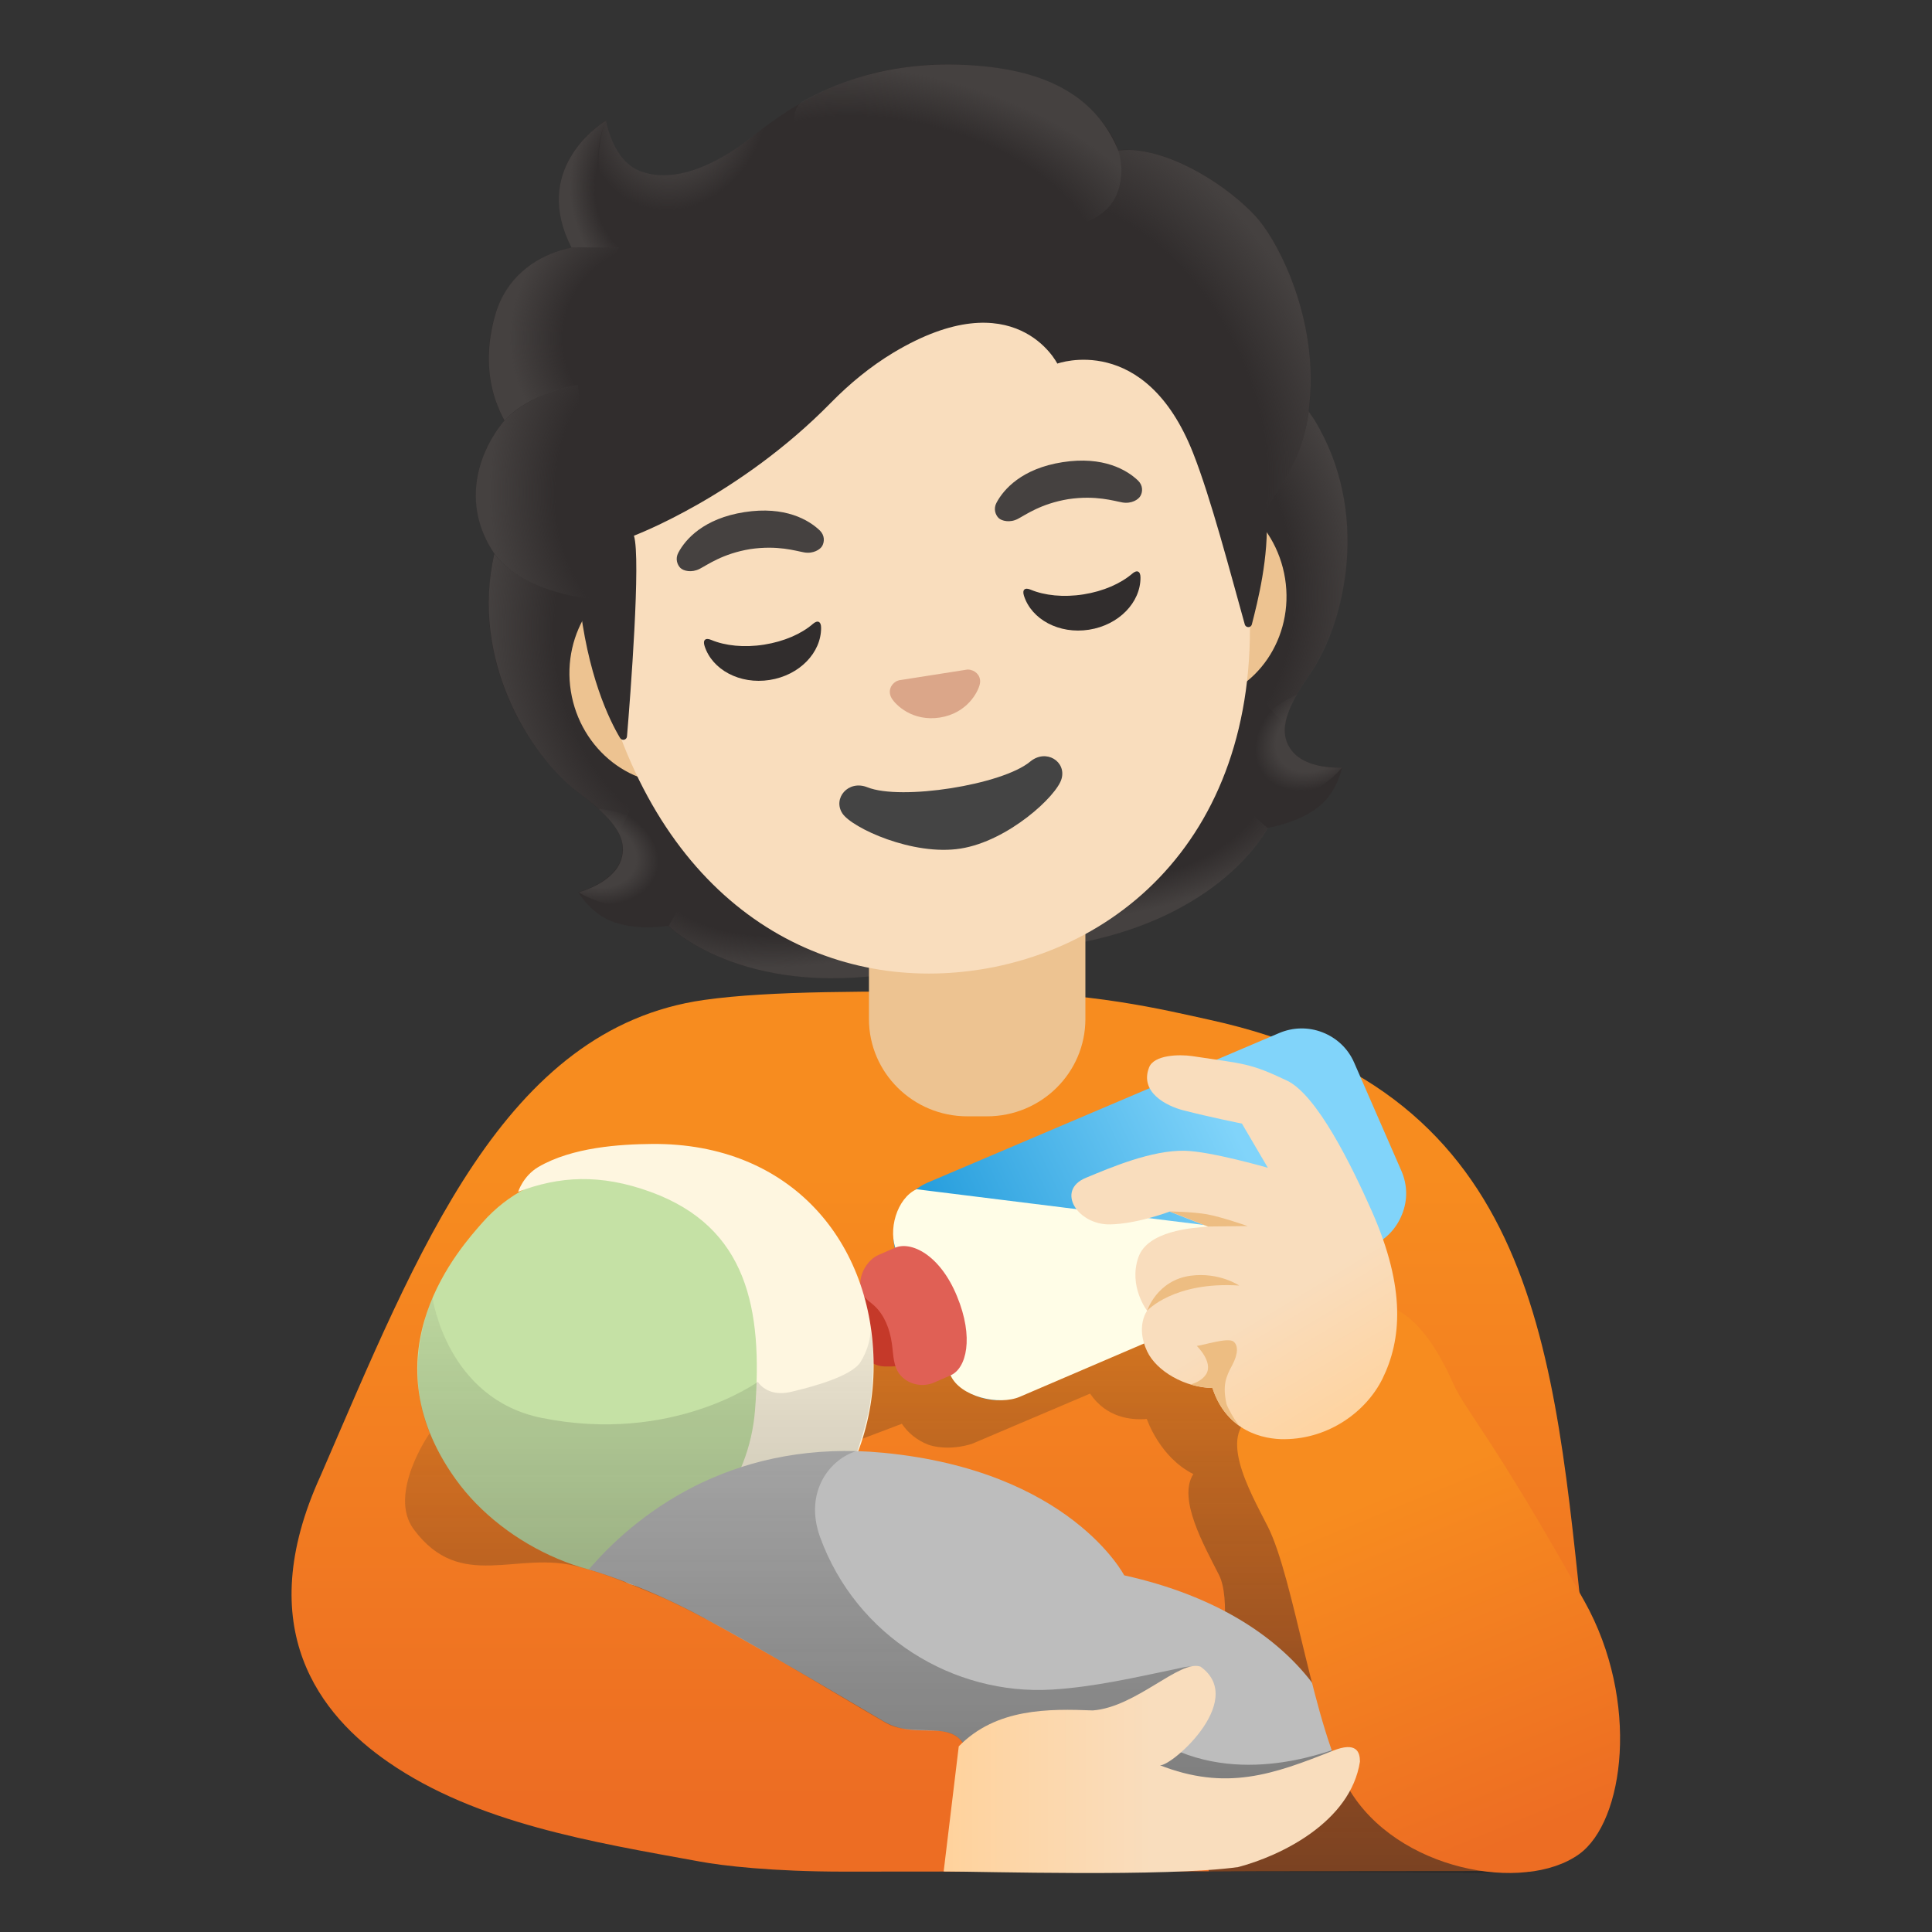 <svg viewBox="0 0 128 128" xmlns="http://www.w3.org/2000/svg">
  <rect x="0" y="0" width="128" height="128" fill="#333333" stroke="none"/>
  <defs>
    <linearGradient id="shadow_x5F_body_2_" gradientTransform="matrix(1 0 0 -1 0 0)" gradientUnits="userSpaceOnUse" x1="78.158" x2="78.158" y1="-145.563" y2="-73.735">
      <stop offset="0" stop-color="#212121" stop-opacity="0.8"/>
      <stop offset="1" stop-color="#212121" stop-opacity="0"/>
    </linearGradient>
    <linearGradient id="SVGID_10_" gradientTransform="matrix(1 0 0 -1 0 0)" gradientUnits="userSpaceOnUse" x1="91.695" x2="101.028" y1="-98.887" y2="-121.721">
      <stop offset="0" stop-color="#F78C1F"/>
      <stop offset="1" stop-color="#ED6D23"/>
    </linearGradient>
    <linearGradient id="SVGID_7_" gradientTransform="matrix(1 0 0 -1 0 0)" gradientUnits="userSpaceOnUse" x1="62.25" x2="62.25" y1="-77.707" y2="-119.289">
      <stop offset="0" stop-color="#F78C1F"/>
      <stop offset="1" stop-color="#ED6D23"/>
    </linearGradient>
    <linearGradient id="SVGID_8_" gradientTransform="matrix(1 0 0 -1 0 0)" gradientUnits="userSpaceOnUse" x1="82.942" x2="57.032" y1="-77.22" y2="-89.591">
      <stop offset="0" stop-color="#81D4FA"/>
      <stop offset="1" stop-color="#0288D1"/>
    </linearGradient>
    <linearGradient id="SVGID_9_" gradientTransform="matrix(1 0 0 -1 0 0)" gradientUnits="userSpaceOnUse" x1="57.875" x2="57.875" y1="-122.14" y2="-80.279">
      <stop offset="0.1" stop-color="#212121" stop-opacity="0.4"/>
      <stop offset="1" stop-color="#252525" stop-opacity="0"/>
    </linearGradient>
    <linearGradient id="hand_1_" gradientTransform="matrix(1 0 0 -1 0 0)" gradientUnits="userSpaceOnUse" x1="62.512" x2="90.095" y1="-117.239" y2="-117.239">
      <stop offset="0" stop-color="#FFD29C"/>
      <stop offset="0.5" stop-color="#F9DDBD"/>
    </linearGradient>
    <linearGradient id="hand_x5F_fill_2_" gradientTransform="matrix(0.99 0.143 0.143 -0.99 0 0)" gradientUnits="userSpaceOnUse" x1="102.526" x2="89.329" y1="-81.379" y2="-65.218">
      <stop offset="0" stop-color="#FFD29C"/>
      <stop offset="0.5" stop-color="#F9DDBD"/>
    </linearGradient>
    <radialGradient id="SVGID_1_" cx="63.338" cy="131.059" gradientTransform="matrix(0.987 -0.161 0.079 0.485 0 0)" gradientUnits="userSpaceOnUse" r="15.12">
      <stop offset="0.728" stop-color="#454140" stop-opacity="0"/>
      <stop offset="1" stop-color="#454140"/>
    </radialGradient>
    <radialGradient id="SVGID_2_" cx="-44.516" cy="-120.562" gradientTransform="matrix(-0.826 0.564 -0.419 -0.612 0 0)" gradientUnits="userSpaceOnUse" r="4.468">
      <stop offset="0.663" stop-color="#454140"/>
      <stop offset="1" stop-color="#454140" stop-opacity="0"/>
    </radialGradient>
    <radialGradient id="SVGID_3_" cx="-54.328" cy="75.306" gradientTransform="matrix(-0.234 -0.972 0.81 -0.195 0 0)" gradientUnits="userSpaceOnUse" r="19.627">
      <stop offset="0.725" stop-color="#454140" stop-opacity="0"/>
      <stop offset="1" stop-color="#454140"/>
    </radialGradient>
    <radialGradient id="SVGID_4_" cx="-46.28" cy="-53.732" gradientTransform="matrix(-0.087 -0.996 -0.83 0.073 0 0)" gradientUnits="userSpaceOnUse" r="19.627">
      <stop offset="0.725" stop-color="#454140" stop-opacity="0"/>
      <stop offset="1" stop-color="#454140"/>
    </radialGradient>
    <radialGradient id="SVGID_5_" cx="-44.523" cy="131.064" gradientTransform="matrix(-0.987 0.161 0.079 0.485 0 0)" gradientUnits="userSpaceOnUse" r="15.12">
      <stop offset="0.728" stop-color="#454140" stop-opacity="0"/>
      <stop offset="1" stop-color="#454140"/>
    </radialGradient>
    <radialGradient id="SVGID_6_" cx="53.167" cy="-58.937" gradientTransform="matrix(0.962 0.272 0.202 -0.714 0 0)" gradientUnits="userSpaceOnUse" r="4.468">
      <stop offset="0.663" stop-color="#454140"/>
      <stop offset="1" stop-color="#454140" stop-opacity="0"/>
    </radialGradient>
    <radialGradient id="SVGID_11_" cx="57.406" cy="67.843" gradientTransform="matrix(0.457 0.889 0.66 -0.339 0 0)" gradientUnits="userSpaceOnUse" r="23.006">
      <stop offset="0.699" stop-color="#454140" stop-opacity="0"/>
      <stop offset="1" stop-color="#454140"/>
    </radialGradient>
    <radialGradient id="SVGID_12_" cx="44.646" cy="6.741" gradientTransform="matrix(0.946 0.324 0.385 -1.122 0 0)" gradientUnits="userSpaceOnUse" r="6.032">
      <stop offset="0.58" stop-color="#454140"/>
      <stop offset="1" stop-color="#454140" stop-opacity="0"/>
    </radialGradient>
    <radialGradient id="SVGID_13_" cx="-60.799" cy="1.947" gradientTransform="matrix(-0.989 -0.238 -0.13 0.557 0 0)" gradientUnits="userSpaceOnUse" r="18.544">
      <stop offset="0.699" stop-color="#454140" stop-opacity="0"/>
      <stop offset="1" stop-color="#454140"/>
    </radialGradient>
    <radialGradient id="SVGID_14_" cx="40.702" cy="-15.987" gradientTransform="matrix(0.987 -0.161 -0.197 -1.207 0 0)" gradientUnits="userSpaceOnUse" r="5.537">
      <stop offset="0.702" stop-color="#454140" stop-opacity="0"/>
      <stop offset="1" stop-color="#454140"/>
    </radialGradient>
    <radialGradient id="SVGID_15_" cx="-46.19" cy="19.174" gradientTransform="matrix(-0.995 -0.101 -0.094 0.931 0 0)" gradientUnits="userSpaceOnUse" r="10.384">
      <stop offset="0.66" stop-color="#454140" stop-opacity="0"/>
      <stop offset="1" stop-color="#454140"/>
    </radialGradient>
    <radialGradient id="SVGID_16_" cx="42.491" cy="-24.111" gradientTransform="matrix(1 -0.025 -0.035 -1.405 0 0)" gradientUnits="userSpaceOnUse" r="10.902">
      <stop offset="0.598" stop-color="#454140" stop-opacity="0"/>
      <stop offset="1" stop-color="#454140"/>
    </radialGradient>
  </defs>
  <path id="hair_4_" d="M85.59,49.74 C84.56,48.42 85.33,46.78 86.76,44.68 C89.03,41.34 90.92,34.14 87.04,27.78 C87.05,27.74 86.3,26.68 86.31,26.64 L85.16,26.77 C84.78,26.78 72.23,28.8 59.68,30.85 C47.13,32.9 34.58,34.98 34.22,35.09 C34.22,35.09 32.73,36.61 32.75,36.64 C31.09,43.91 35.17,50.12 38.39,52.57 C40.42,54.11 41.67,55.42 41.11,56.99 C40.57,58.52 38.31,59.1 38.31,59.1 C38.31,59.1 39.07,60.45 40.48,61.02 C41.78,61.54 43.26,61.48 44.26,61.34 C44.26,61.34 49.07,66.12 59.31,64.45 L65.01,63.52 L70.71,62.59 C80.95,60.92 83.99,54.85 83.99,54.85 C84.99,54.66 86.41,54.26 87.48,53.35 C88.63,52.37 88.92,50.84 88.92,50.84 C88.92,50.84 86.59,51.02 85.59,49.74 Z" fill="#312D2D"/>
  <path d="M65.01,63.54 L64.03,57.52 L82,53.1 L83.99,54.87 C83.99,54.87 80.96,60.93 70.71,62.61 L65.01,63.54 Z" fill="url(#SVGID_1_)"/>
  <path d="M83.52,52.25 C80.11,48.55 85.91,46.02 85.91,46.02 C85.91,46.02 85.91,46.02 85.92,46.02 C85.08,47.5 84.79,48.72 85.59,49.74 C86.59,51.02 88.92,50.85 88.92,50.85 C88.92,50.85 86.24,54.14 83.52,52.25 Z" fill="url(#SVGID_2_)"/>
  <path d="M87.06,27.78 C90.84,33.94 89.1,41.19 86.91,44.49 C86.61,44.94 85.3,46.72 85.15,48 C85.15,48 77.68,40.51 75.05,35.83 C74.52,34.88 74.02,33.9 73.8,32.84 C73.64,32.04 73.61,31.07 73.95,30.31 C74.38,29.38 86.62,27.13 86.62,27.13 C86.62,27.14 87.06,27.78 87.06,27.78 Z" fill="url(#SVGID_3_)"/>
  <path d="M32.76,36.65 C31.13,43.69 35.09,50.02 38.23,52.44 C38.66,52.77 40.46,54.04 41.01,55.2 C41.01,55.2 45.7,45.73 46.71,40.45 C46.91,39.38 47.08,38.29 46.95,37.22 C46.85,36.41 46.57,35.48 46,34.87 C45.3,34.13 44.67,34.46 43.71,34.61 C41.87,34.91 33.77,35.75 33.14,35.86 C33.13,35.88 32.76,36.65 32.76,36.65 Z" fill="url(#SVGID_4_)"/>
  <path d="M65.04,63.53 L64.06,57.51 L45.62,59.04 L44.3,61.35 C44.3,61.35 49.11,66.13 59.35,64.46 L65.04,63.53 Z" fill="url(#SVGID_5_)"/>
  <path d="M43.9,58.72 C45.95,54.13 39.65,53.58 39.65,53.58 C39.65,53.58 39.65,53.58 39.64,53.59 C40.91,54.72 41.57,55.79 41.14,57.01 C40.6,58.54 38.34,59.12 38.34,59.12 C38.34,59.12 41.92,61.39 43.9,58.72 Z" fill="url(#SVGID_6_)"/>
  <path d="M101.26,123.96 C96.93,123.96 60.8,124 55.97,124 C51.14,124 47.86,123.61 46.35,123.33 C39.27,122.04 31.59,120.8 25.73,116.75 C21.25,113.66 16.6,107.92 21.24,97.77 C27.71,82.85 33.38,68.13 46.64,66.25 C51.08,65.62 57.61,65.69 64.94,65.69 C72.27,65.69 77.1,66.9 80.16,67.57 C102.01,72.36 102.93,89.55 104.93,108.25 C104.93,108.25 106.64,123.96 101.26,123.96 Z" fill="url(#SVGID_7_)"/>
  <path d="M64.74,59.63 L57.57,59.63 L57.57,67.51 C57.57,71.07 60.49,73.96 64.09,73.96 L65.39,73.96 C68.99,73.96 71.91,71.07 71.91,67.51 L71.91,59.63 C71.91,59.63 64.74,59.63 64.74,59.63 Z" fill="#EDC391"/>
  <path id="shadow_x5F_body_1_" d="M101.73,109.32 C95.6,98.35 93.87,96.76 93.01,94.84 C91.58,91.63 90.15,90.36 89.08,89.9 C88.96,88.68 88.66,87.21 88.25,85.42 C88.88,84.99 89.37,84.39 89.66,83.67 C90.03,82.73 90.01,81.7 89.61,80.77 L86.49,73.62 C86.09,72.69 53.97,86.42 53.97,86.42 C52.92,88.17 52.52,89.71 53.84,92.59 C54.61,94.27 56.37,95.63 56.74,95.47 L59.75,94.33 L59.75,94.33 C60.17,94.95 60.77,95.43 61.49,95.71 C61.77,95.82 62.9,96.12 64.39,95.66 L72.22,92.33 C72.22,92.33 72.22,92.33 72.22,92.33 C73.3,93.92 74.92,94.1 75.98,94.01 C75.98,94.01 76.82,96.54 79.06,97.66 C78.01,99.31 79.77,102.38 80.76,104.34 C82.29,107.36 78.89,118.62 80.09,123.99 L101.28,124.09 C102.94,120.72 104.67,114.57 101.73,109.32 Z" fill="url(#shadow_x5F_body_2_)"/>
  <path d="M92.84,77.56 L89.72,70.41 C89.32,69.48 88.57,68.77 87.63,68.4 C86.69,68.03 85.66,68.05 84.73,68.45 L61.46,78.35 C59.55,79.18 58.67,81.42 59.5,83.33 L62.62,90.48 C63.02,91.41 63.77,92.12 64.71,92.49 C64.99,92.6 65.27,92.67 65.56,92.72 C66.25,92.82 66.95,92.72 67.61,92.44 L90.88,82.54 L90.88,82.54 C91.81,82.14 92.52,81.39 92.89,80.45 C93.27,79.51 93.25,78.49 92.84,77.56 Z" fill="url(#SVGID_8_)"/>
  <path d="M60.72,78.79 C59.42,79.4 58.79,81.51 59.41,82.92 L62.98,91.12 C63.6,92.53 66.18,93.15 67.59,92.53 L90.88,82.54 L60.72,78.79 Z" fill="#FFFDE7"/>
  <path d="M57.72,85.15 C58.2,85.02 58.83,85.08 59.12,85.47 C59.45,85.92 59.68,86.63 59.92,87.15 C60.33,88.05 60.6,88.99 60.58,89.98 C60.58,90.09 60.57,90.22 60.48,90.3 C60.42,90.36 60.33,90.38 60.24,90.4 C59.7,90.51 59.14,90.55 58.59,90.53 C57.49,90.49 56.91,89.52 56.57,88.57 C56.36,87.97 56.26,87.33 56.38,86.71 C56.51,86.09 56.89,85.51 57.45,85.23 C57.54,85.21 57.62,85.18 57.72,85.15 Z" fill="#C53929"/>
  <path d="M62.98,91.12 L61.88,91.6 C61.14,91.92 60.22,91.74 59.68,91.14 C59.16,90.56 59.2,89.77 59.09,89.02 C58.95,88.04 58.6,87.15 57.95,86.53 C57.76,86.35 57.53,86.2 57.35,86.01 C56.54,85.14 57.23,83.57 58.19,83.15 C58.19,83.15 59.29,82.67 59.29,82.67 C60.34,82.21 62.26,83.1 63.4,85.87 C64.54,88.62 64.03,90.66 62.98,91.12 Z" fill="#E06055"/>
  <path d="M55.01,93.21 C54.4,98.37 50.13,102.77 45.2,104.1 C39.98,105.52 33.41,102.51 30.18,97.99 C24.15,89.57 30.59,82.56 31.97,80.99 C35.41,77.09 40.49,77.16 44.51,77.41 C52.75,77.92 55.85,86.18 55.01,93.21 Z" fill="#C5E1A5"/>
  <path d="M43.17,75.79 C41.09,75.81 37.91,76 35.66,77.32 C34.65,77.92 34.33,78.96 34.33,78.96 C37.03,77.93 39.76,77.74 43.14,78.98 C49.49,81.31 50.56,86.69 50.02,93.45 C49.63,98.34 46.39,102.3 42.45,103.56 C40.61,104.15 40.77,105.04 43.17,105.21 C51.82,105.81 57.88,98.62 57.88,90.5 C57.88,82.38 52.46,75.7 43.17,75.79 Z" fill="#FEF6E0"/>
  <path d="M58.52,96.25 C70.9,97.44 74.48,104.37 74.48,104.37 C86.89,107.12 90.14,115.37 89.15,119.11 C89.15,119.11 83.47,122.45 79.93,122.52 C74.82,122.63 69.69,122.68 64.6,122.45 C64.6,122.45 65.38,116.79 63.52,115.15 C62.39,114.16 60.44,115.16 58.56,114.05 C55.41,112.19 50.6,109.34 46.56,107.15 C42.54,104.97 39.01,103.98 39.01,103.98 C42.6,99.8 49.03,95.34 58.52,96.25 Z" fill="#BDBDBD"/>
  <path d="M28.66,86 C28.66,86 29.6,92.67 35.89,93.94 C44.51,95.68 50.21,91.55 50.21,91.55 C50.21,91.55 50.81,92.6 52.43,92.21 C53.73,91.9 56.44,91.2 57.03,90.21 C57.82,88.9 57.68,87.76 57.68,87.76 C57.64,88.22 57.8,88.77 57.82,89.24 C57.88,90.49 57.83,91.76 57.64,93 C57.45,94.26 56.81,96.12 56.81,96.12 C55,96.62 53.25,98.83 54.33,101.83 C56.73,108.44 63.19,112.33 69.69,111.94 C72.49,111.77 75.23,111.13 77.97,110.56 C78.45,110.46 79.11,110.25 79.39,110.64 C80.51,112.2 77.9,114.81 77.17,115.6 C82.61,118.49 88.6,115.73 88.86,115.77 C89.12,115.81 85.82,119.45 79.74,119.45 C76.86,119.45 74.13,118.34 71.37,117.62 C68.67,116.91 65.39,117.71 63.76,115.43 C62.77,114.05 60.4,115.12 58.68,114.14 C55.3,112.2 47.35,107.29 43.55,105.7 C40.31,104.35 39.62,104.16 38.36,103.81 C34.27,102.67 30.53,105.53 27.41,101.32 C25.66,98.96 28.47,94.95 28.47,94.95 C26.57,90.38 28.66,86 28.66,86 Z" fill="url(#SVGID_9_)"/>
  <path d="M83.37,93.62 C80.45,94.75 82.79,98.76 83.99,101.13 C85.75,104.59 87.03,114.54 89.36,118.51 C92.54,123.93 100.96,125.46 104.61,122.85 C107.63,120.69 108.66,112.69 104.98,106.1 C98.85,95.13 97.12,93.54 96.26,91.62 C93.42,85.24 90.57,86.54 90.57,86.54 L83.37,93.62 Z" fill="url(#SVGID_10_)"/>
  <path id="hand_3_" d="M90.1,116.71 C90.1,116.07 89.87,115.37 88.31,115.99 C84.36,117.56 81.24,118.69 76.79,116.93 C77.26,117.34 82.74,112.72 79.54,110.42 C78.17,109.93 75.27,113.11 72.4,113.32 C69.52,113.21 66.01,113.15 63.52,115.7 L62.52,123.99 C65.08,123.99 77.25,124.36 82.02,123.7 L82.02,123.7 C84.83,122.97 89.48,120.72 90.1,116.71 Z" fill="url(#hand_1_)"/>
  <path id="hand_x5F_fill_1_" d="M78.99,69.97 C78.1,69.84 76.45,69.89 76.13,70.72 C75.49,72.35 77.25,73.27 78.43,73.57 C80.27,74.04 82.28,74.44 82.28,74.44 L84,77.37 C84,77.37 80.23,76.28 78.5,76.24 C76.3,76.19 73.59,77.35 71.95,78.03 C69.92,78.86 71.39,81.16 73.55,81.12 C75.38,81.08 77.49,80.27 77.49,80.27 L80.04,81.27 C78.96,81.34 76.03,81.55 75.42,83.3 C74.75,85.23 76,86.84 76,86.84 C76,86.84 75.22,87.87 76,89.53 C76.63,90.86 78.52,91.93 80.33,91.96 C81.26,94.84 83.72,95.37 85.12,95.35 C88.09,95.32 90.53,93.49 91.59,91.35 C92.85,88.79 93.16,85.38 90.89,80.25 C89.56,77.25 87.26,72.54 85.26,71.59 C82.79,70.42 82.49,70.5 78.99,69.97 Z" fill="url(#hand_x5F_fill_2_)"/>
  <path id="tone_2_" d="M78.88,91.72 C79.35,91.86 79.84,91.95 80.33,91.96 C80.71,93.15 81.36,93.92 82.09,94.44 C81.81,94.13 81.31,93.22 81.26,93.02 C80.98,91.75 81.23,91.21 81.64,90.44 C82.05,89.67 82.03,89.12 81.72,88.88 C81.35,88.59 79.68,89.14 79.29,89.17 C79.29,89.17 80.39,90.23 79.92,91.03 C79.68,91.41 79.26,91.62 78.88,91.72 Z" fill="#EDBD82"/>
  <path id="tone_1_" d="M76,86.84 C76,86.84 77.76,84.89 82.1,85.17 C82.1,85.17 80.78,84.27 78.88,84.52 C76.65,84.82 76,86.84 76,86.84 Z" fill="#EDBD82"/>
  <path id="tone" d="M80.04,81.26 L82.66,81.23 C82.66,81.23 80.95,80.63 79.97,80.45 C78.99,80.28 77.49,80.26 77.49,80.26 L80.04,81.26 Z" fill="#EDBD82"/>
  <path d="M77.36,32.28 L72.77,33 L47.94,36.92 L43.36,37.64 C39.69,38.22 37.2,41.89 37.82,45.79 C38.44,49.69 41.94,52.42 45.61,51.84 L50.19,51.12 L75.02,47.2 L79.6,46.48 C83.27,45.9 85.76,42.23 85.14,38.33 C84.52,34.43 81.03,31.7 77.36,32.28 Z" fill="#EDC391"/>
  <path id="head_1_" d="M82,34.02 C79.16,20 68.79,13.47 60.69,12.34 C59.55,12.18 58.47,12.13 57.45,12.17 C56.73,12.2 56.05,12.28 55.42,12.41 C53.88,12.72 52.22,13.39 50.56,14.39 C43.54,18.59 36.52,28.66 39.37,42.7 C42.54,58.37 52.47,64.92 62.48,64.48 C63.62,64.43 64.76,64.29 65.91,64.06 C76.97,61.79 85.55,51.48 82,34.02 Z" fill="#F9DDBD"/>
  <path d="M54.32,35.15 C53.59,34.45 52.02,33.51 49.32,33.93 C46.62,34.35 45.41,35.73 44.94,36.62 C44.73,37.01 44.86,37.41 45.08,37.63 C45.29,37.83 45.82,37.96 46.35,37.69 C46.88,37.42 47.88,36.68 49.7,36.38 C51.53,36.11 52.71,36.5 53.29,36.6 C53.87,36.7 54.35,36.41 54.48,36.16 C54.63,35.88 54.64,35.47 54.32,35.15 Z" fill="#454140"/>
  <path d="M75.4,31.84 C74.67,31.14 73.1,30.2 70.4,30.62 C67.7,31.04 66.49,32.42 66.02,33.31 C65.81,33.7 65.94,34.1 66.16,34.32 C66.37,34.52 66.91,34.65 67.43,34.38 C67.95,34.11 68.96,33.37 70.78,33.07 C72.61,32.8 73.79,33.19 74.37,33.29 C74.96,33.39 75.43,33.1 75.56,32.85 C75.72,32.57 75.72,32.15 75.4,31.84 Z" fill="#454140"/>
  <path id="mouth_1_" d="M68.25,50.46 C66.4,52 59.7,53.05 57.47,52.16 C56.19,51.65 55.16,52.9 55.81,53.89 C56.45,54.86 60.49,56.72 63.64,56.22 C66.8,55.72 70.02,52.73 70.33,51.6 C70.66,50.46 69.31,49.58 68.25,50.46 Z" fill="#444444"/>
  <path id="nose_1_" d="M64.3,44.38 C64.23,44.36 64.16,44.36 64.09,44.36 L59.56,45.07 C59.49,45.09 59.43,45.12 59.36,45.15 C58.98,45.38 58.82,45.84 59.08,46.27 C59.34,46.7 60.45,47.82 62.27,47.54 C64.09,47.25 64.79,45.84 64.91,45.35 C65.03,44.87 64.73,44.48 64.3,44.38 Z" fill="#DBA689"/>
  <path d="M50.62,42.71 C49.29,42.92 48.04,42.78 47.13,42.4 C46.74,42.23 46.55,42.4 46.68,42.8 C47.18,44.37 49.01,45.36 50.99,45.05 C52.97,44.74 54.41,43.24 54.4,41.59 C54.4,41.17 54.17,41.06 53.85,41.34 C53.1,41.99 51.95,42.5 50.62,42.71 Z" fill="#312D2D"/>
  <path d="M71.78,39.38 C70.45,39.59 69.2,39.45 68.29,39.07 C67.9,38.9 67.71,39.07 67.84,39.47 C68.34,41.04 70.17,42.03 72.15,41.72 C74.13,41.41 75.57,39.91 75.56,38.26 C75.56,37.84 75.33,37.73 75.01,38.01 C74.25,38.66 73.11,39.17 71.78,39.38 Z" fill="#312D2D"/>
  <path id="hair_1_" d="M83.19,14.32 C81.25,12.22 77.25,9.64 74.09,9.94 C73.1,7.02 69.46,5 66.18,4.52 C57.31,3.23 52.32,7.12 49.63,9.21 C49.07,9.65 45.48,12.48 42.45,11.36 C40.55,10.66 40.15,7.98 40.15,7.98 C40.15,7.98 35.06,10.94 37.86,16.4 C36.01,16.78 33.69,17.97 32.82,20.8 C31.79,24.17 32.76,26.69 33.41,27.87 C32.03,29.49 30.48,32.73 32.48,36.27 C33.99,38.94 38.36,39.56 38.36,39.56 C38.9,44.71 40.37,47.7 41.08,48.89 C41.2,49.1 41.52,49.03 41.54,48.79 C41.76,46.16 42.47,37 42,35.49 C42,35.49 48.99,32.87 55.06,26.67 C56.3,25.41 57.67,24.28 59.18,23.37 C67.27,18.51 70.05,24.09 70.05,24.09 C70.05,24.09 75.86,21.96 79.04,30 C80.23,33.01 81.51,37.94 82.47,41.37 C82.54,41.61 82.88,41.61 82.94,41.36 C83.32,39.87 84.08,36.92 83.91,34.06 C83.85,33.05 86.3,31.31 86.75,26.88 C87.37,20.97 84.59,15.84 83.19,14.32 Z" fill="#312D2D"/>
  <path d="M83.9,34.09 C83.84,33.08 86.29,31.34 86.74,26.91 C86.79,26.44 86.82,25.96 86.84,25.49 C86.93,20.18 84.48,15.72 83.19,14.33 C81.4,12.39 77.84,10.04 74.82,9.93 C74.56,9.94 74.31,9.95 74.07,9.97 C74.07,9.97 74.5,11.3 74.13,12.49 C73.65,14.02 72.24,14.6 72.24,14.6 C81.12,20.98 81.61,27.45 83.9,34.09 Z" fill="url(#SVGID_11_)"/>
  <path d="M51.32,7.94 C50.68,8.39 50.12,8.83 49.63,9.2 C49.07,9.64 45.48,12.47 42.45,11.35 C40.59,10.66 40.17,8.07 40.15,7.98 C39.53,9.11 38.32,16.64 45.34,15.98 C48.36,15.7 49.78,12.79 50.51,10.4 C50.78,9.55 51.21,8.28 51.32,7.94 Z" fill="url(#SVGID_12_)"/>
  <path d="M65.27,4.4 C70.14,4.9 72.8,6.9 74.08,9.95 C74.46,10.84 76.14,19.48 57.96,12.32 C51.2,9.66 52.51,7.09 53.18,6.71 C55.84,5.23 59.81,3.84 65.27,4.4 Z" fill="url(#SVGID_13_)"/>
  <path d="M40.14,7.99 C40.13,8 40.12,8.01 40.1,8.02 C40.1,8.02 40.1,8.02 40.1,8.02 C39.55,8.37 35.24,11.29 37.86,16.4 L42.95,16.39 C37.84,12.66 40.15,7.98 40.15,7.98 C40.15,7.98 40.14,7.99 40.14,7.99 Z" fill="url(#SVGID_14_)"/>
  <path d="M41.01,16.39 L37.87,16.4 C37.75,16.42 37.35,16.52 37.13,16.59 C35.44,17.11 33.56,18.34 32.83,20.8 C32.05,23.45 32.43,25.56 32.98,26.91 C33.15,27.37 33.43,27.87 33.43,27.87 C33.43,27.87 34.71,26.18 38.31,25.5 L41.01,16.39 Z" fill="url(#SVGID_15_)"/>
  <path d="M33.29,28.02 C32,29.61 30.45,32.93 32.56,36.39 C34.15,39 38.37,39.56 38.37,39.56 C38.37,39.57 39.22,39.68 39.63,39.61 L38.29,25.5 C36.36,25.82 34.6,26.7 33.54,27.73 C33.55,27.75 33.28,28 33.29,28.02 Z" fill="url(#SVGID_16_)"/>
</svg>